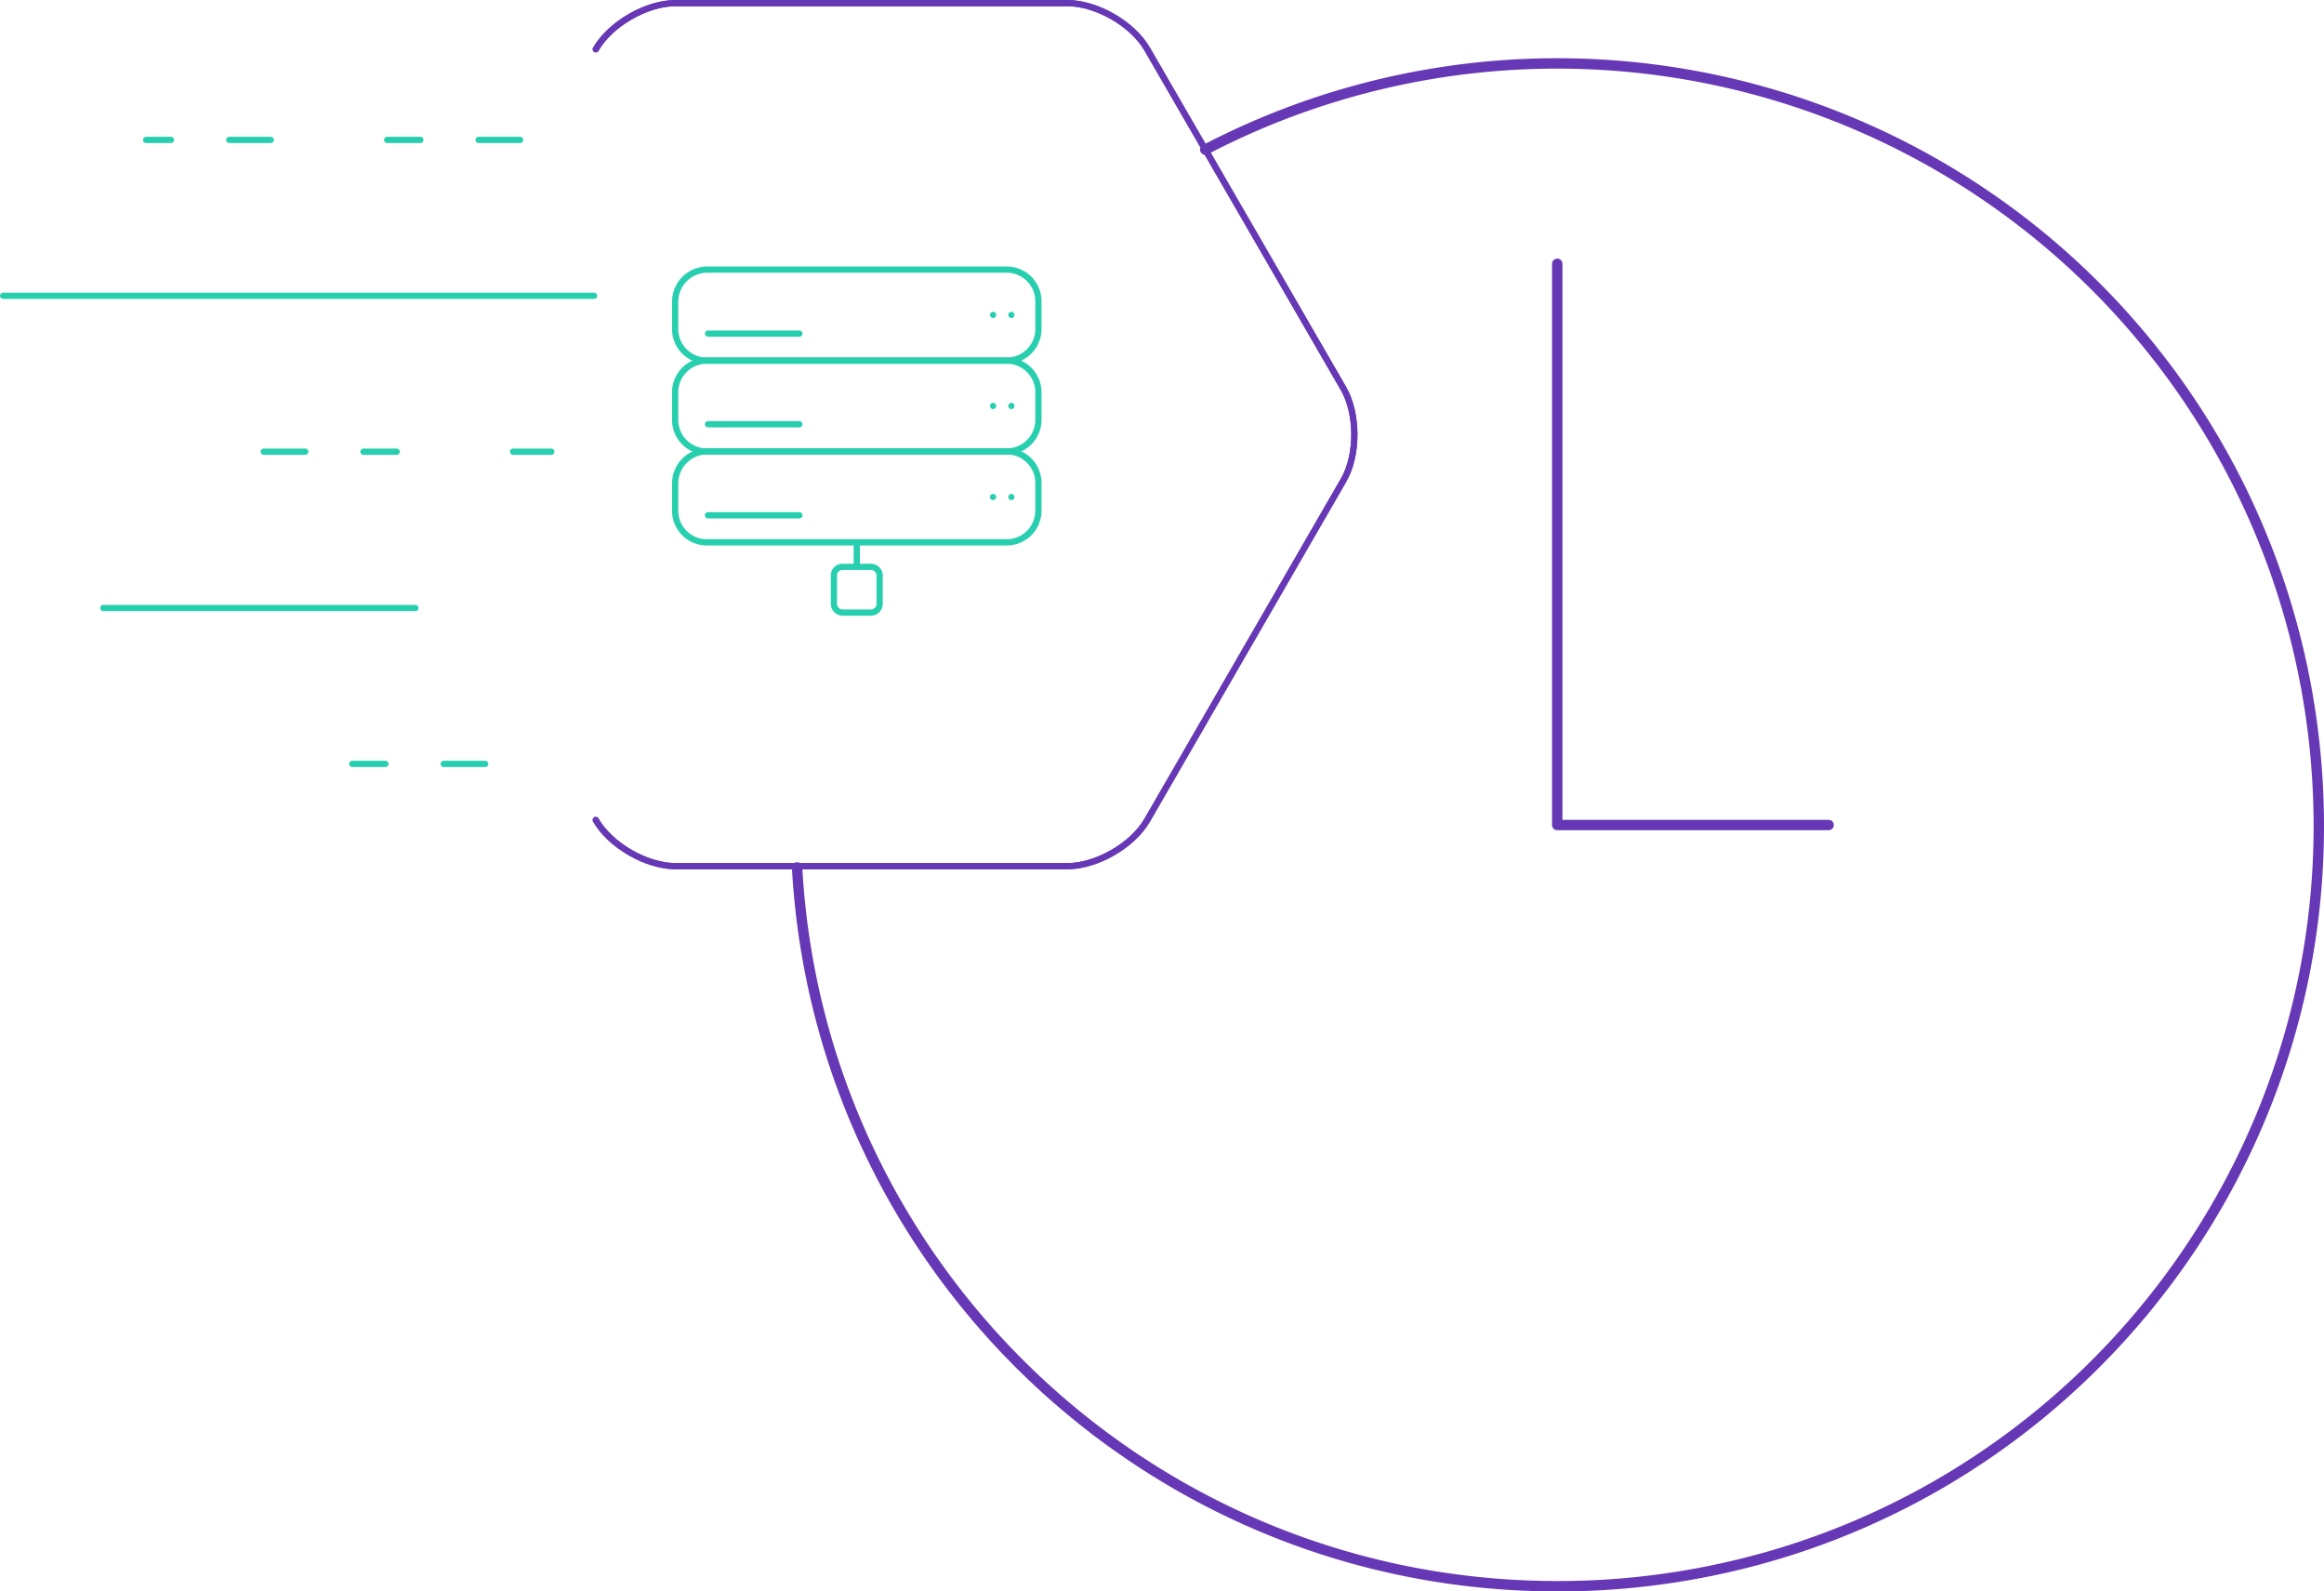 <svg xmlns="http://www.w3.org/2000/svg" viewBox="0 0 559.18 382.8"><defs><style>.cls-1,.cls-2,.cls-3,.cls-4{fill:none;stroke-linecap:round;stroke-linejoin:round;}.cls-1,.cls-2{stroke:#28cfaf;}.cls-1,.cls-2,.cls-3{stroke-width:1.5px;}.cls-1{stroke-dasharray:10 6 0 8 8 28;}.cls-3,.cls-4{stroke:#6738b5;}.cls-4{stroke-width:2.5px;}</style></defs><title>insights-real_time_2</title><g id="Layer_2" data-name="Layer 2"><g id="insights-real_time_2"><line id="_Path_2" data-name=" Path 2" class="cls-1" x1="125.15" y1="33.65" x2="35.15" y2="33.65"/><line id="_Path_3" data-name=" Path 3" class="cls-2" x1="24.85" y1="146.25" x2="99.95" y2="146.25"/><line id="_Path_4" data-name=" Path 4" class="cls-1" x1="63.45" y1="108.65" x2="132.65" y2="108.65"/><line id="_Path_5" data-name=" Path 5" class="cls-2" x1="0.75" y1="71.15" x2="142.95" y2="71.15"/><line id="_Path_6" data-name=" Path 6" class="cls-1" x1="116.75" y1="183.75" x2="57.55" y2="183.75"/><g id="_Group_" data-name=" Group "><path id="_Path_7" data-name=" Path 7" class="cls-3" d="M143.35,11.85c3.5-6.1,12.2-11.1,19.2-11.1h94.3c7,0,15.7,5,19.2,11.1l47.2,81.6c3.5,6.1,3.5,16.1,0,22.1l-47.2,81.7c-3.5,6.1-12.2,11.1-19.2,11.1h-94.3c-7,0-15.7-5-19.2-11.1"/><path id="_Path_8" data-name=" Path 8" class="cls-3" d="M143.35,11.85c3.5-6.1,12.2-11.1,19.2-11.1h94.3c7,0,15.7,5,19.2,11.1l47.2,81.6c3.5,6.1,3.5,16.1,0,22.1l-47.2,81.7c-3.5,6.1-12.2,11.1-19.2,11.1h-94.3c-7,0-15.7-5-19.2-11.1"/></g><g id="_Group_2" data-name=" Group 2"><line id="_Path_9" data-name=" Path 9" class="cls-2" x1="206.15" y1="130.45" x2="206.15" y2="135.75"/></g><path id="_Path_10" data-name=" Path 10" class="cls-2" d="M162.45,72.55a7.75,7.75,0,0,1,7.6-7.7h72.2a7.62,7.62,0,0,1,7.6,7.7v6.6a7.6,7.6,0,0,1-7.6,7.6h-72.2a7.6,7.6,0,0,1-7.6-7.6Z"/><line id="_Path_11" data-name=" Path 11" class="cls-2" x1="192.35" y1="80.25" x2="170.35" y2="80.25"/><line id="_Path_12" data-name=" Path 12" class="cls-2" x1="243.35" y1="75.75" x2="243.35" y2="75.75"/><line id="_Path_13" data-name=" Path 13" class="cls-2" x1="238.95" y1="75.75" x2="238.95" y2="75.75"/><path id="_Path_14" data-name=" Path 14" class="cls-2" d="M162.45,94.35a7.6,7.6,0,0,1,7.6-7.6h72.2a7.6,7.6,0,0,1,7.6,7.6V101a7.6,7.6,0,0,1-7.6,7.6h-72.2a7.6,7.6,0,0,1-7.6-7.6Z"/><line id="_Path_15" data-name=" Path 15" class="cls-2" x1="192.35" y1="102.05" x2="170.35" y2="102.05"/><line id="_Path_16" data-name=" Path 16" class="cls-2" x1="238.95" y1="97.65" x2="238.95" y2="97.65"/><line id="_Path_17" data-name=" Path 17" class="cls-2" x1="243.35" y1="97.65" x2="243.35" y2="97.65"/><path id="_Path_18" data-name=" Path 18" class="cls-2" d="M162.45,116.25a7.75,7.75,0,0,1,7.6-7.7h72.2a7.62,7.62,0,0,1,7.6,7.7v6.6a7.6,7.6,0,0,1-7.6,7.6h-72.2a7.6,7.6,0,0,1-7.6-7.6Z"/><line id="_Path_19" data-name=" Path 19" class="cls-2" x1="192.35" y1="123.95" x2="170.35" y2="123.95"/><line id="_Path_20" data-name=" Path 20" class="cls-2" x1="243.35" y1="119.55" x2="243.35" y2="119.55"/><line id="_Path_21" data-name=" Path 21" class="cls-2" x1="238.95" y1="119.55" x2="238.95" y2="119.55"/><g id="_Group_3" data-name=" Group 3"><path class="cls-2" d="M202.75,136.35h6.8a2.11,2.11,0,0,1,2.1,2.1v6.8a2.11,2.11,0,0,1-2.1,2.1h-6.8a2.11,2.11,0,0,1-2.1-2.1v-6.8A2.05,2.05,0,0,1,202.75,136.35Z"/></g><polyline id="_Path_" data-name=" Path " class="cls-4" points="439.99 198.45 374.69 198.45 374.69 63.45"/><path class="cls-4" d="M290,36A183.23,183.23,0,0,1,556.89,179.15c10.7,100.6-62.2,190.8-162.8,201.4a178.75,178.75,0,0,1-19.4,1c-97.7,0-177.6-76.5-182.9-172.9"/></g></g></svg>